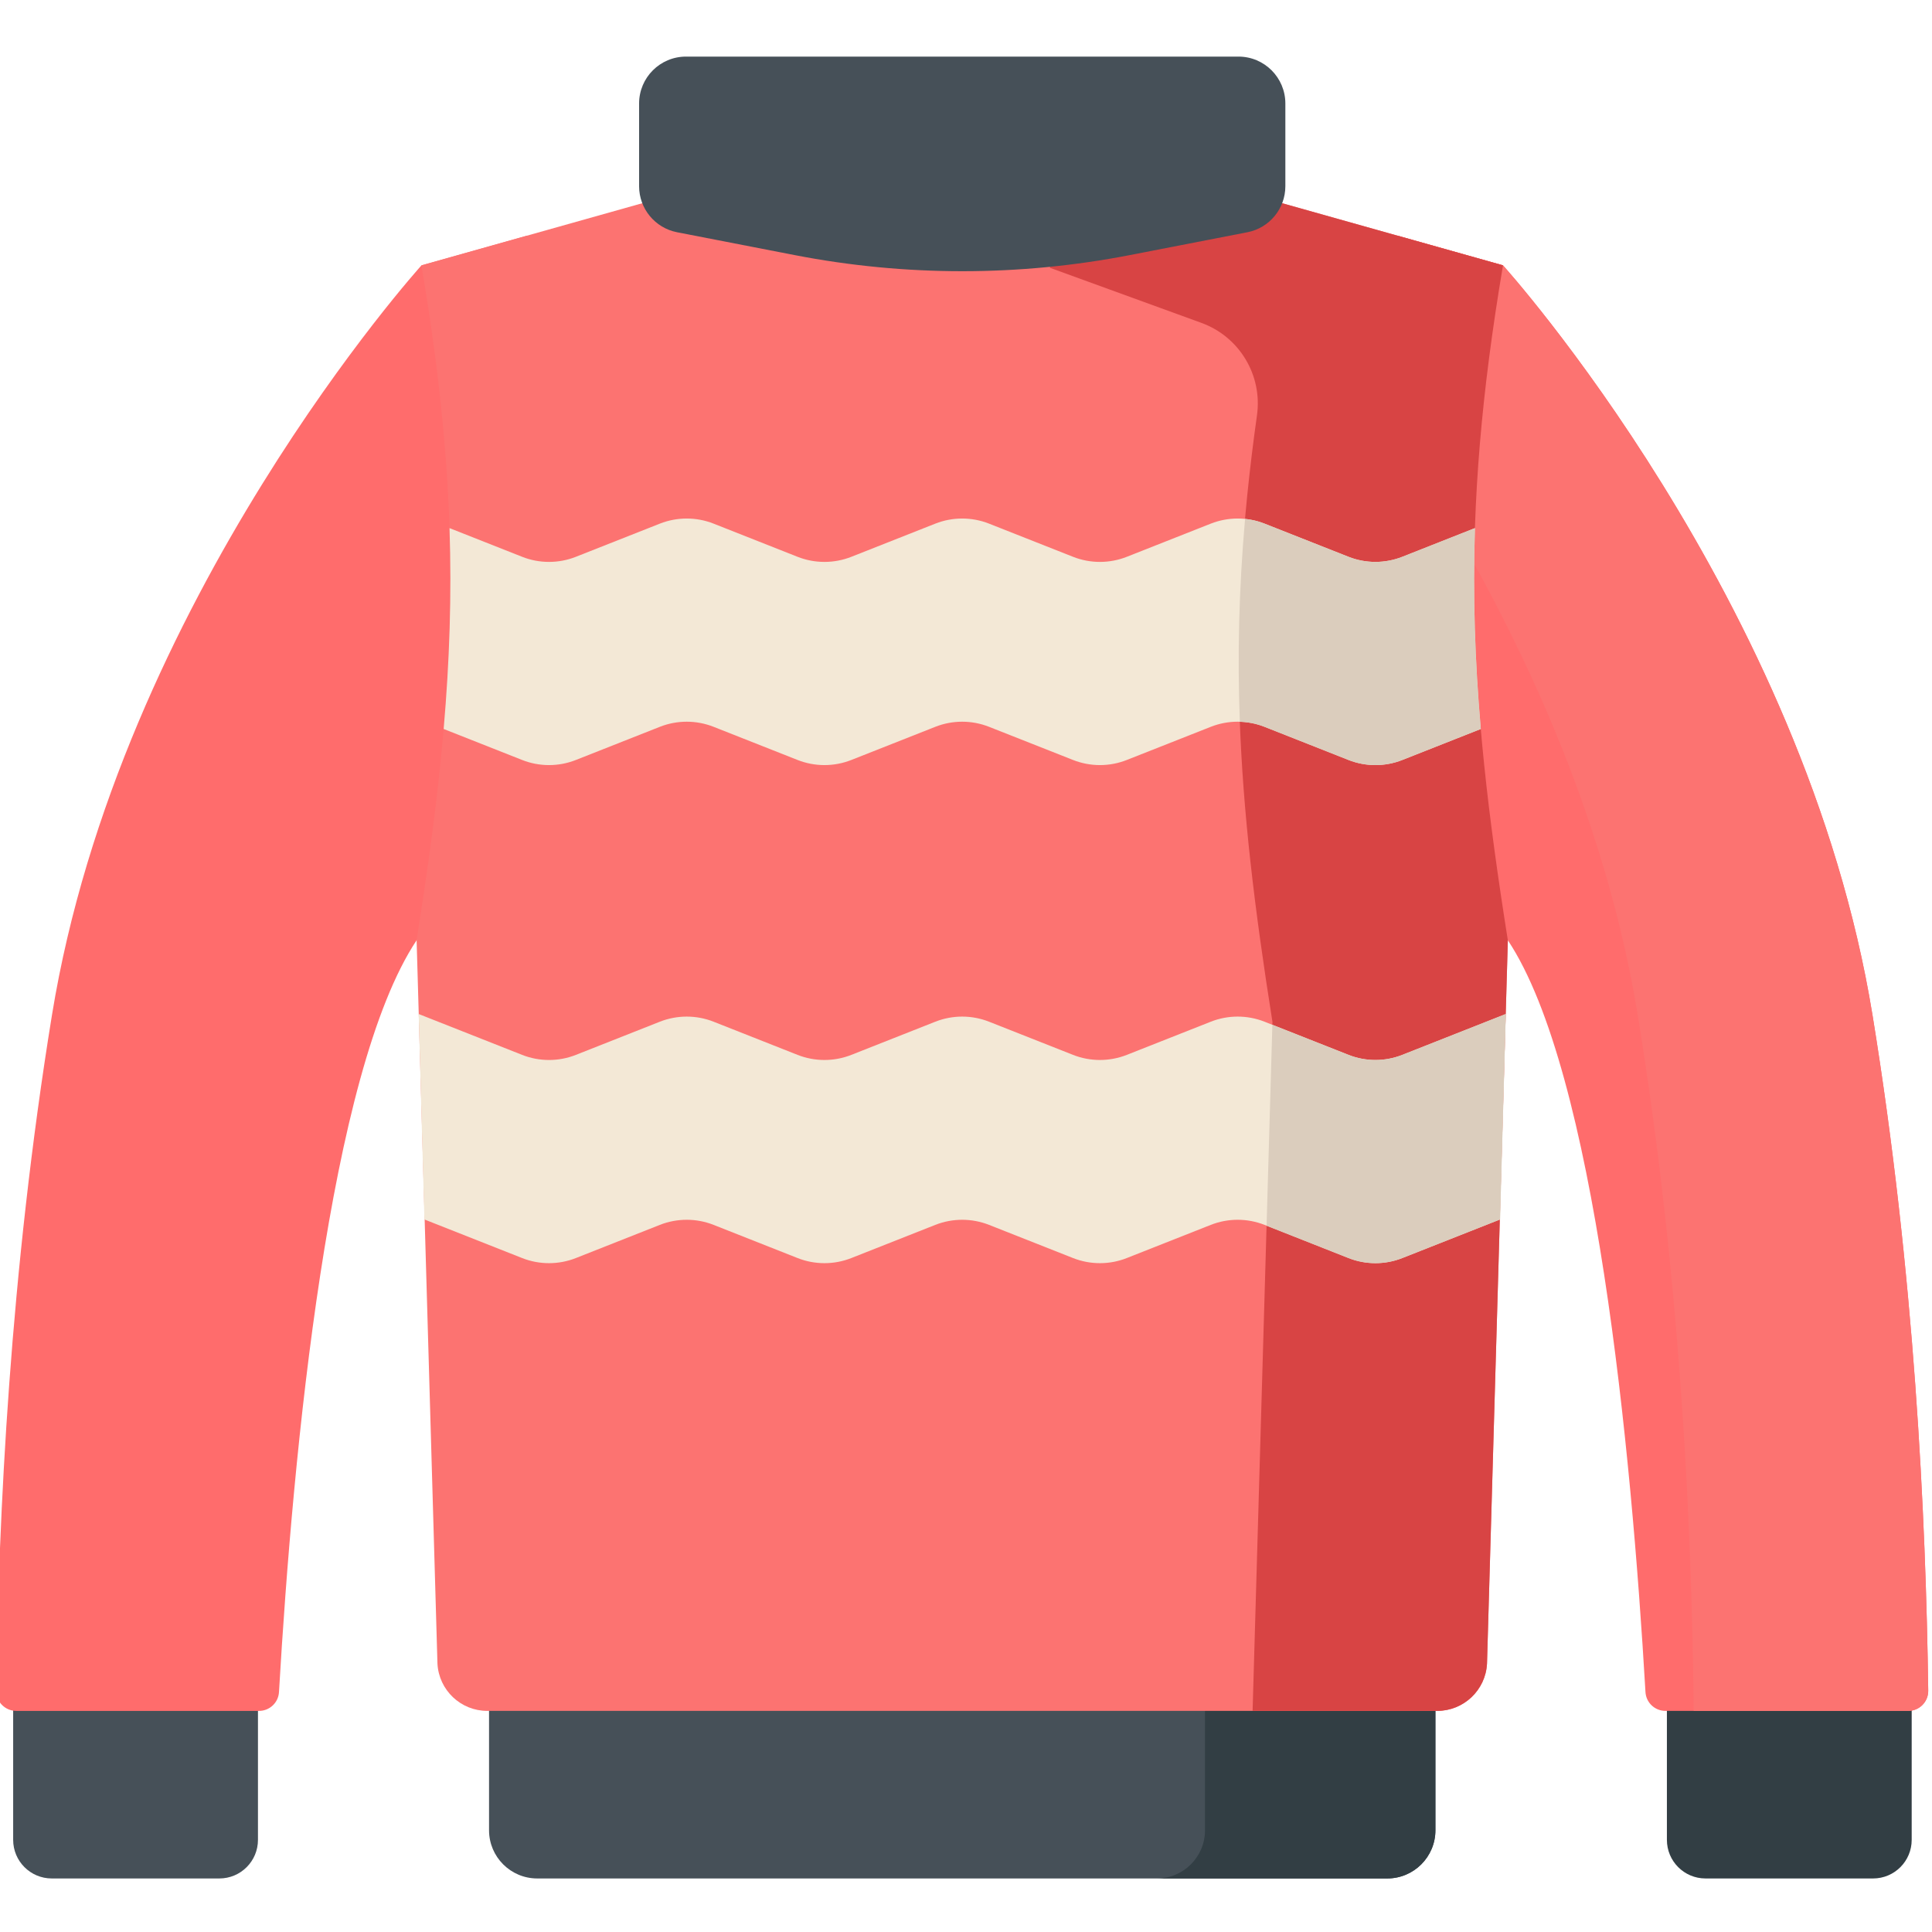 <svg height="511pt" viewBox="1 -14 512 511" width="511pt" xmlns="http://www.w3.org/2000/svg"><path d="m368.629 483.312h-225.254c-7.055 0-12.773-5.719-12.773-12.773v-56.027h250.801v56.027c-.004 7.055-5.723 12.773-12.773 12.773zm0 0" fill="#465058"/><path d="m320.34 414.512v56.027c0 7.055-5.715 12.773-12.77 12.773h61.059c7.051 0 12.77-5.719 12.77-12.773v-56.027zm0 0" fill="#323e44"/><path d="m59.133 483.312h-44.414c-5.648 0-10.23-4.578-10.23-10.23v-55.926h64.875v55.926c0 5.652-4.578 10.23-10.23 10.23zm0 0" fill="#465058"/><path d="m497.391 483.312h-44.418c-5.648 0-10.227-4.578-10.227-10.23v-55.926h64.871v55.926c0 5.652-4.578 10.23-10.227 10.23zm0 0" fill="#323e44"/><path d="m74.934 433.914c3.742-64.219 13.301-164.383 36.473-199.234l29.266-34.293v-152.438l-27.98 7.875s-79.977 88.473-97.922 198.668c-11.141 68.434-14.156 132.992-14.77 179.043-.039 2.957 2.352 5.371 5.309 5.371h64.324c2.816 0 5.137-2.184 5.301-4.992zm0 0" fill="#ff6c6c"/><path d="m442.367 438.906h64.324c2.957 0 5.348-2.414 5.309-5.371-.613-46.051-3.625-110.609-14.77-179.043-17.941-110.195-97.922-198.672-97.922-198.672l-27.98-7.871v152.438l29.266 34.293c23.172 34.852 32.734 135.016 36.473 199.234.164 2.809 2.488 4.992 5.301 4.992zm0 0" fill="#ff6c6c"/><path d="m497.23 254.492c-17.941-110.195-97.922-198.672-97.922-198.672l-27.98-7.871v53.395c24.039 36.363 53.621 91.336 63.688 153.148 11.582 71.137 14.379 138.086 14.828 184.414h56.848c2.957 0 5.348-2.414 5.309-5.371-.613-46.051-3.625-110.609-14.77-179.043zm0 0" fill="#fc7371"/><path d="m130.133 438.906h251.734c7.027 0 12.828-5.496 13.207-12.512l5.523-191.715c-10.508-66.207-12.793-110.871-1.285-178.859l-64.867-18.25c-51.301-14.438-105.59-14.438-156.891 0l-64.863 18.25c11.504 67.988 9.223 112.652-1.285 178.859l5.523 191.715c.379 7.016 6.176 12.512 13.203 12.512zm0 0" fill="#fc7371"/><path d="m399.309 55.82-64.863-18.25c-18.113-5.098-36.598-8.387-55.195-9.883v28.781l40.133 14.598c10.078 3.664 16.223 13.883 14.727 24.5-8.199 58.227-5.441 100.59 4.102 160.738l-5.262 182.602h48.918c7.023 0 12.824-5.496 13.203-12.512l5.523-191.715c-10.504-66.207-12.789-110.871-1.285-178.859zm0 0" fill="#d84444"/><path d="m331.574 47.047-31.121 6.047c-29.359 5.703-59.543 5.703-88.906 0l-31.121-6.047c-5.84-1.137-10.059-6.25-10.059-12.203v-21.914c0-6.863 5.562-12.43 12.43-12.43h146.41c6.863 0 12.426 5.566 12.426 12.43v21.914c0 5.953-4.215 11.066-10.059 12.203zm0 0" fill="#465058"/><path d="m358.379 265.055-22.266-8.793c-4.566-1.805-9.676-1.805-14.242 0l-22.262 8.793c-4.566 1.801-9.676 1.801-14.238 0l-22.262-8.793c-4.566-1.805-9.676-1.805-14.242 0l-22.258 8.793c-4.566 1.801-9.676 1.801-14.242 0l-22.258-8.793c-4.566-1.805-9.676-1.801-14.242 0l-22.254 8.793c-4.566 1.805-9.676 1.805-14.242 0l-27.422-10.832 1.52 54.445 25.902 10.23c4.562 1.805 9.676 1.805 14.242 0l22.254-8.793c4.566-1.801 9.676-1.801 14.242 0l22.258 8.793c4.566 1.805 9.676 1.805 14.242 0l22.258-8.793c4.566-1.801 9.676-1.801 14.242 0l22.262 8.793c4.566 1.805 9.676 1.805 14.238 0l22.262-8.793c4.566-1.801 9.676-1.801 14.242 0l22.266 8.793c4.566 1.805 9.676 1.805 14.238 0l25.914-10.23 1.52-54.445-27.434 10.832c-4.562 1.805-9.672 1.805-14.238 0zm0 0" fill="#f3e8d6"/><path d="m391.875 125.457-19.258 7.605c-4.562 1.801-9.672 1.801-14.238 0l-22.266-8.793c-4.566-1.805-9.676-1.805-14.242 0l-22.262 8.793c-4.566 1.801-9.676 1.801-14.238 0l-22.262-8.793c-4.566-1.805-9.676-1.805-14.242 0l-22.258 8.793c-4.566 1.801-9.676 1.801-14.242 0l-22.258-8.793c-4.566-1.805-9.676-1.805-14.242 0l-22.254 8.789c-4.566 1.805-9.676 1.805-14.242 0l-19.242-7.602c.586 17.902.008 35.184-1.555 53.23l20.797 8.215c4.562 1.805 9.676 1.805 14.242 0l22.254-8.789c4.566-1.805 9.676-1.805 14.242 0l22.258 8.789c4.566 1.805 9.676 1.805 14.242 0l22.258-8.789c4.566-1.805 9.676-1.805 14.242 0l22.262 8.789c4.566 1.805 9.676 1.805 14.238 0l22.262-8.789c4.566-1.805 9.676-1.805 14.242 0l22.266 8.793c4.566 1.801 9.676 1.801 14.238 0l20.809-8.219c-1.562-18.051-2.141-35.328-1.551-53.23zm0 0" fill="#f3e8d6"/><g fill="#dbcdbd"><path d="m400.051 254.223-27.434 10.832c-4.562 1.805-9.672 1.805-14.238 0l-20.188-7.973-1.535 53.238 21.723 8.578c4.566 1.805 9.676 1.805 14.238 0l25.914-10.234zm0 0"/><path d="m391.875 125.457-19.258 7.605c-4.562 1.801-9.672 1.801-14.238 0l-22.266-8.793c-1.664-.66-3.402-1.07-5.16-1.246-1.637 18.695-2.043 36.156-1.383 53.762 2.223.066 4.441.496 6.543 1.328l22.266 8.793c4.566 1.801 9.676 1.801 14.238 0l20.809-8.219c-1.562-18.051-2.141-35.328-1.551-53.23zm0 0"/></g></svg>